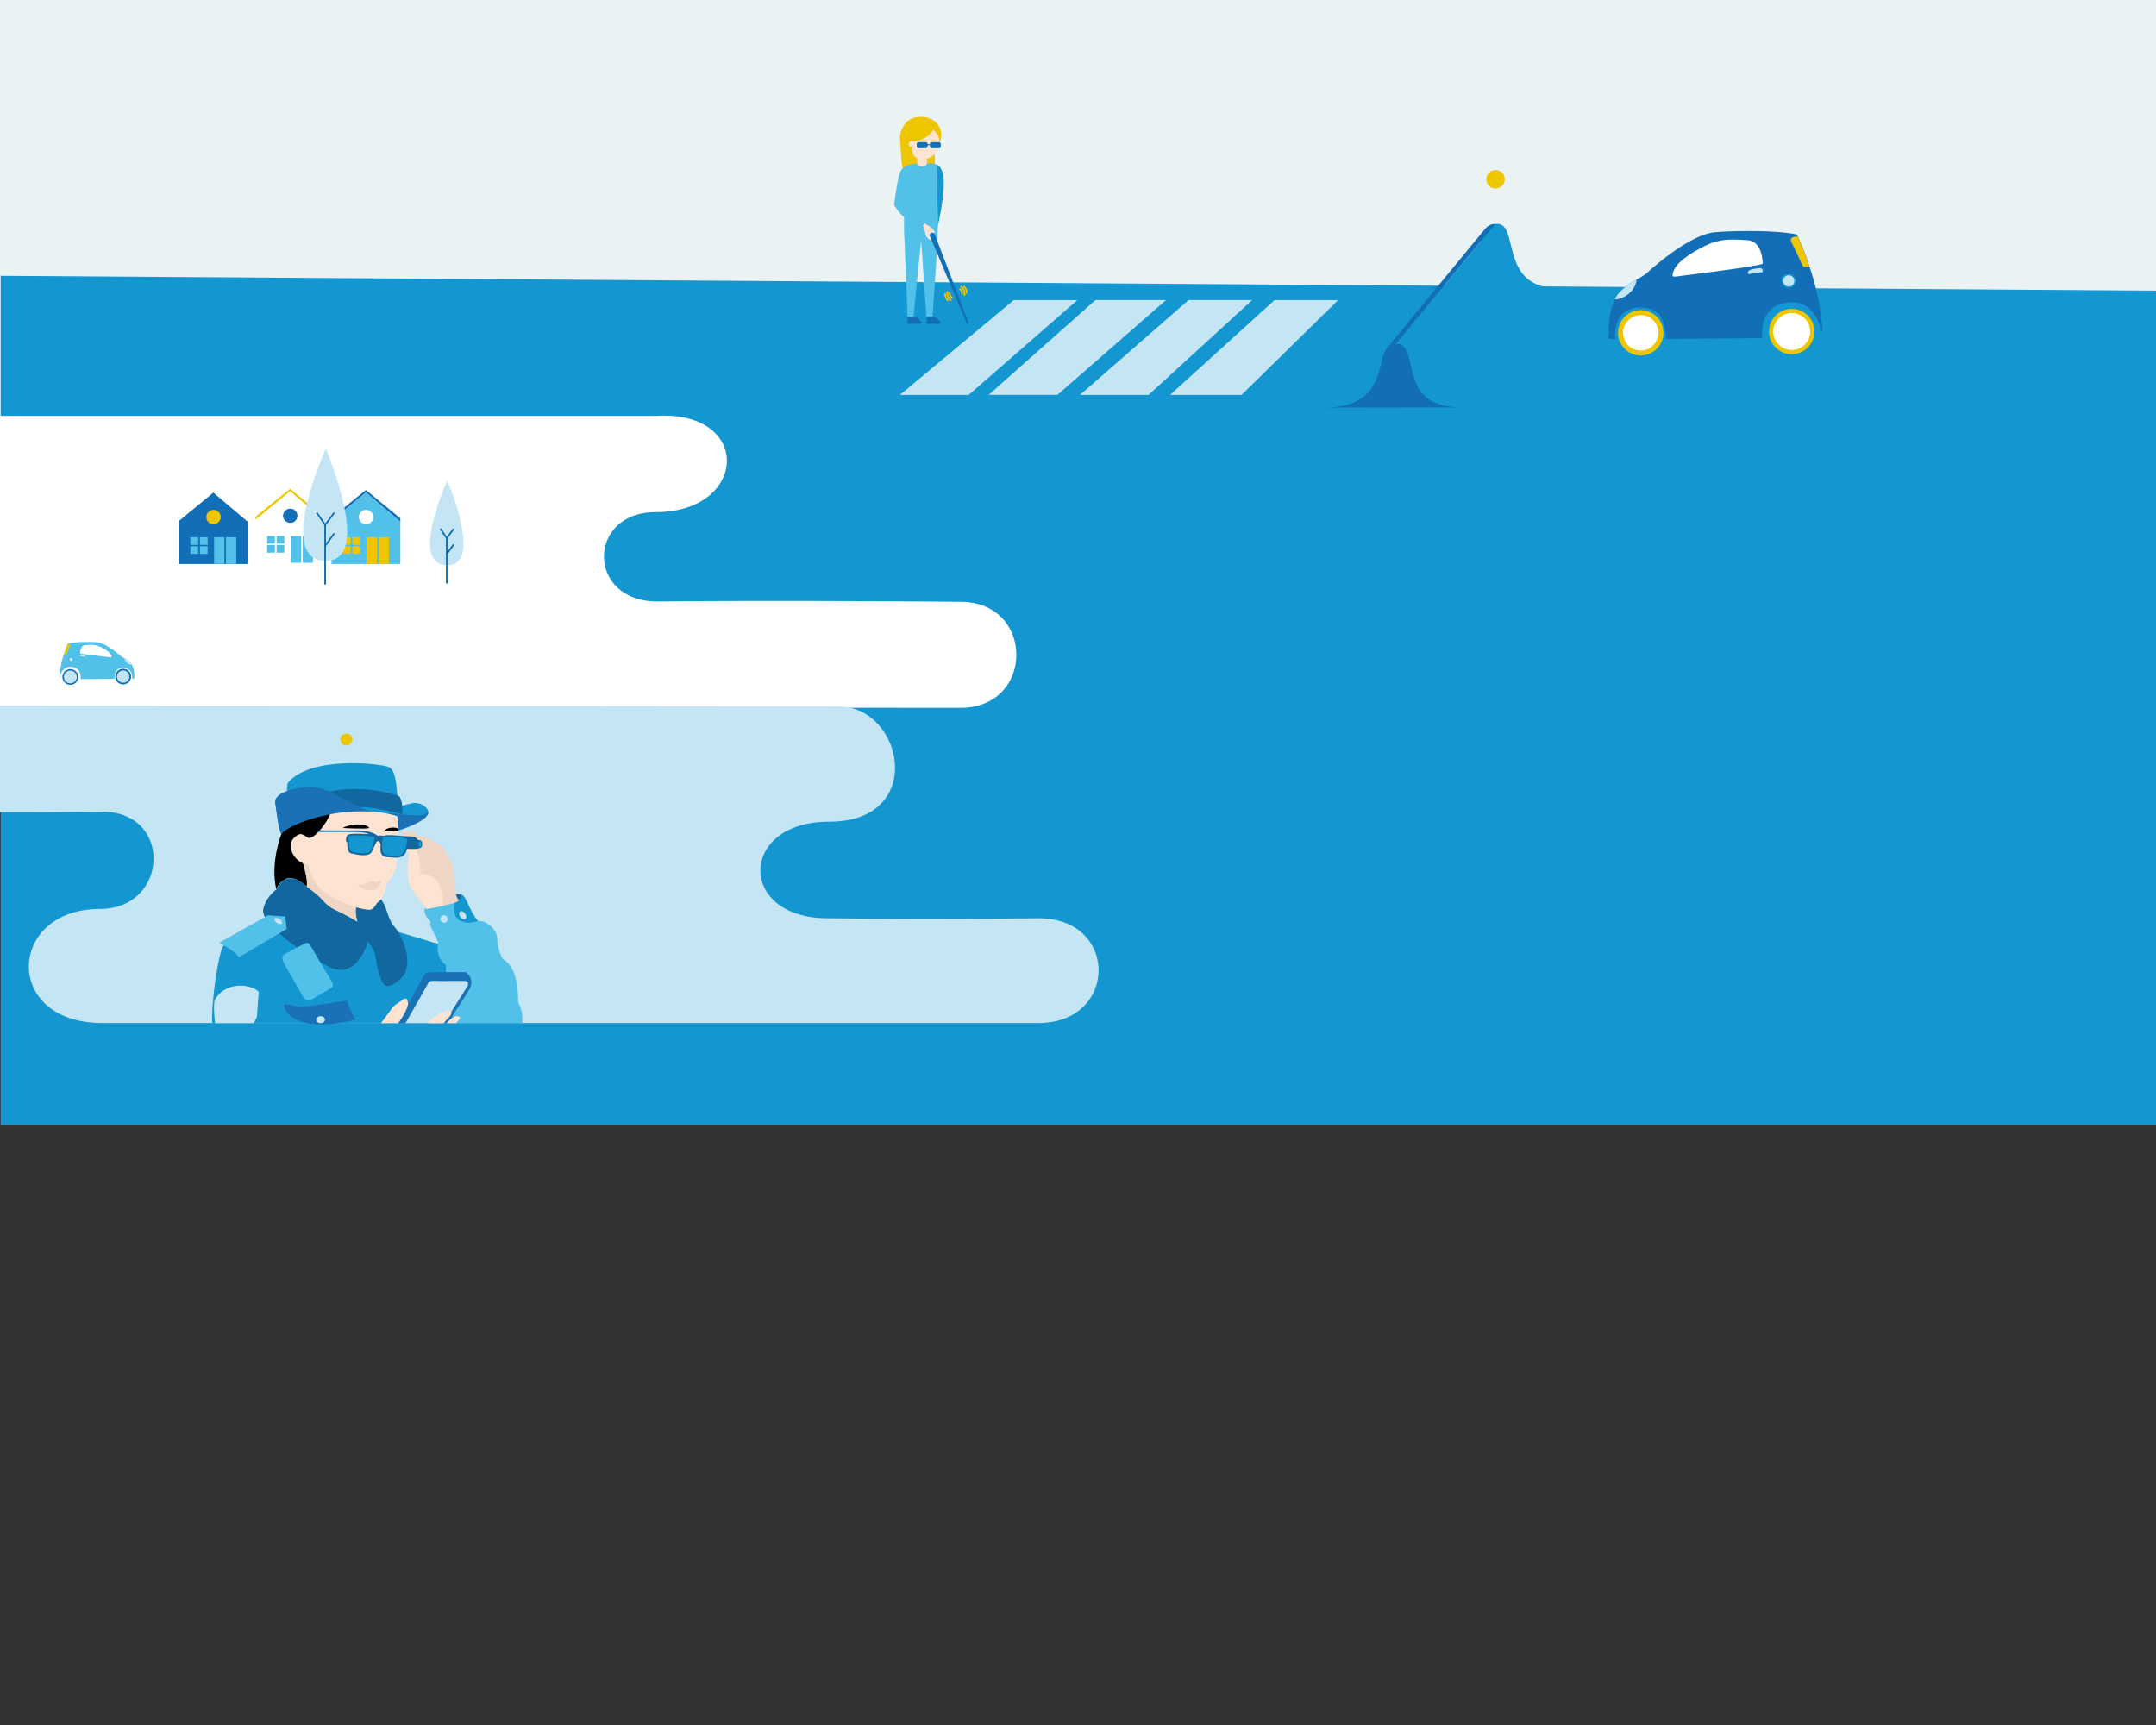 <svg id="scene5" width="100%" height="100%" viewBox="0 0 1280 1024" version="1.1" xmlns="http://www.w3.org/2000/svg" xmlns:xlink="http://www.w3.org/1999/xlink" xml:space="preserve" xmlns:serif="http://www.serif.com/" style="fill-rule:evenodd;clip-rule:evenodd;stroke-linecap:round;stroke-linejoin:round;stroke-miterlimit:10;">
  <rect x="0" y="0" width="1280" height="1024" fill="#333333" stroke="none"/>
  <g transform="matrix(1,0,0,1,0,-693)">
      <g class="bg">
          <rect x="0" y="693" width="1280" height="331" style="fill:rgb(234,242,244);"/>
      </g>
  </g>
  <g>
      <g class="firstBlock">
          <g transform="matrix(1.003,0,0,0.957,0.379,163.722)">
              <path d="M0,526.609L1280,526.609L1280,9.245L0.014,0L0,526.609Z" style="fill:rgb(20,150,209);fill-rule:nonzero;"/>
          </g>
          <g class="car" transform="matrix(0.743,0,0,0.743,165.696,-6.206)">
              <g transform="matrix(1,0,0,1,1212.85,276.141)">
                  <path d="M0,-80.441C0,-80.441 19.197,-40.465 20.238,-2.997L19.15,-2.987C19.15,-2.987 16.207,-27.859 -6.676,-26.223C-22.021,-25.127 -29.532,-12.732 -27.591,2.364L-105.08,3.017C-105.08,3.017 -102.033,-22.759 -125.845,-22.196C-148.562,-20.916 -145.214,3.356 -145.214,3.356L-151.023,2.679C-151.023,2.679 -150.917,0.865 -150.319,0.135C-150.319,0.135 -151.727,-23.428 -142.022,-33.907C-132.318,-44.386 -125.669,-44.321 -118.951,-50.544C-112.233,-56.766 -84.146,-80.819 -65.3,-82.308C-46.452,-83.797 -14.293,-83.706 0,-80.441" style="fill:rgb(18,111,183);fill-rule:nonzero;"/>
              </g>
              <g transform="matrix(1,0,0,1,1226.8,273.383)">
                  <path d="M0,-0.307C-0.084,-10.322 -8.271,-18.371 -18.286,-18.287C-28.301,-18.203 -36.351,-10.015 -36.266,-0.001C-36.182,10.013 -27.995,18.064 -17.98,17.979C-7.966,17.895 0.085,9.708 0,-0.307" style="fill:rgb(237,198,0);fill-rule:nonzero;"/>
              </g>
              <g transform="matrix(1,0,0,1,1106.15,274.401)">
                  <path d="M0,-0.307C-0.084,-10.322 -8.271,-18.371 -18.286,-18.287C-28.301,-18.203 -36.351,-10.015 -36.266,-0.001C-36.182,10.014 -27.994,18.064 -17.979,17.979C-7.965,17.895 0.085,9.708 0,-0.307" style="fill:rgb(237,198,0);fill-rule:nonzero;"/>
              </g>
              <g transform="matrix(1,0,0,1,1223.41,273.354)">
                  <path d="M0,-0.249C-0.068,-8.394 -6.728,-14.941 -14.873,-14.873C-23.018,-14.804 -29.565,-8.145 -29.496,0C-29.428,8.145 -22.77,14.692 -14.624,14.624C-6.479,14.555 0.068,7.897 0,-0.249" style="fill:white;fill-rule:nonzero;"/>
              </g>
              <g transform="matrix(1,0,0,1,1102.16,274.366)">
                  <path d="M0,-0.239C-0.065,-8.051 -6.451,-14.329 -14.263,-14.263C-22.074,-14.197 -28.354,-7.812 -28.287,0C-28.222,7.811 -21.836,14.09 -14.024,14.024C-6.213,13.958 0.066,7.573 0,-0.239" style="fill:white;fill-rule:nonzero;"/>
              </g>
              <g transform="matrix(1,0,0,1,1211.95,232.797)">
                  <path d="M0,-0.096C-0.026,-3.234 -2.592,-5.756 -5.73,-5.73C-8.868,-5.703 -11.391,-3.138 -11.364,0C-11.337,3.138 -8.772,5.66 -5.634,5.634C-2.496,5.607 0.026,3.042 0,-0.096" style="fill:rgb(20,150,209);fill-rule:nonzero;"/>
              </g>
              <g transform="matrix(1,0,0,1,1210.74,232.787)">
                  <path d="M0,-0.076C-0.021,-2.546 -2.041,-4.532 -4.511,-4.511C-6.981,-4.49 -8.967,-2.471 -8.946,0C-8.925,2.47 -6.905,4.456 -4.436,4.435C-1.965,4.414 0.021,2.394 0,-0.076" style="fill:rgb(195,229,244);fill-rule:nonzero;"/>
              </g>
              <g transform="matrix(1,0,0,1,1222.98,197.338)">
                  <path d="M0,24.244L-5.077,24.287L-14.924,3.601C-15.915,0.708 -12.631,-0.043 -9.38,-0.011C-9.38,-0.011 -1.89,18.283 0,24.244" style="fill:rgb(237,198,0);fill-rule:nonzero;"/>
              </g>
              <g transform="matrix(1,0,0,1,1185.48,209.643)">
                  <path d="M0,9.378C0,9.378 0.211,-8.516 -12.007,-9.38C-24.224,-10.245 -34.021,-10.766 -45.339,-5.23C-56.656,0.305 -71.127,8.886 -71.979,18.206C-72.091,19.416 -72.326,20.144 -67.134,19.374C-61.942,18.605 -1.797,11.328 0,9.378" style="fill:white;fill-rule:nonzero;"/>
              </g>
              <g transform="matrix(1,0,0,1,1084.67,247.53)">
                  <path d="M0,-15.866C-0.453,-8.069 -8.815,-0.005 -17.415,0C-13.277,-9.169 0,-15.866 0,-15.866" style="fill:rgb(195,229,244);fill-rule:nonzero;"/>
              </g>
              <g transform="matrix(1,0,0,1,1185.54,223.962)">
                  <path d="M0,1.708C-0.146,-1.192 -0.876,-1.67 -3.532,-1.285C-6.188,-0.899 -13.439,-0.597 -11.714,3.378L0,1.708Z" style="fill:rgb(195,229,244);fill-rule:nonzero;"/>
              </g>
          </g>
          <g transform="matrix(0.743,0,0,0.743,165.967,6.023)">
              <g class="bosses">
                  <g class="bosse" serif:class="bosse">
                      <g transform="matrix(1,0,0,1,912.301,171.577)">
                          <path d="M0,50.699C61.033,51.176 37.695,-0.477 59.162,-0.477C80.629,-0.477 57.361,51.073 112.122,51.073L0,50.699" style="fill:rgb(18,111,183);fill-rule:nonzero;"/>
                      </g>
                      <g>
                          <g transform="matrix(1,0,0,1,832.97,266.896)">
                              <path d="M0,50.699C61.033,51.176 37.695,-0.477 59.163,-0.477C80.63,-0.477 57.362,50.516 112.123,50.516L0,50.699" style="fill:rgb(18,111,183);fill-rule:nonzero;"/>
                          </g>
                          <g transform="matrix(1,0,0,1,892.133,218.812)">
                              <path d="M0,47.607L79.295,-48.023C100.109,-50.811 79.946,4.818 132.255,3.527L69.503,97.943C69.503,97.943 85.408,97.453 50.122,97.943C0,98.418 20.132,47.607 0,47.607" style="fill:rgb(20,150,209);fill-rule:nonzero;"/>
                          </g>
                          <g transform="matrix(-0.79,-0.613,-0.613,0.79,873.257,234.063)">
                              <path d="M-34.752,-102.531C-34.752,-102.531 -34.882,-107.313 -38.744,-110.183L-34.752,13.982C-31.077,16.677 -31.198,19.637 -31.198,19.637L-34.752,-102.531Z" style="fill:rgb(18,111,183);fill-rule:nonzero;"/>
                          </g>
                      </g>
                  </g>
                  <g class="bosseYellowButton" transform="matrix(1,0,0,1,964.271,135.089)">
                      <path d="M0,0C0,-4.072 3.301,-7.373 7.373,-7.373C11.445,-7.373 14.746,-4.072 14.746,0C14.746,4.072 11.445,7.373 7.373,7.373C3.301,7.373 0,4.072 0,0" style="fill:rgb(237,198,0);fill-rule:nonzero;"/>
                  </g>
              </g>
          </g>
          <g class="pieton" transform="matrix(0.743,0,0,0.743,163.718,2.194)">
              <g class="bandesPieton">
                  <g transform="matrix(0.768,-0.64,-0.64,-0.768,539.438,349.143)">
                      <path d="M-7.823,54.179L110.496,54.179L149.57,21.596L34.401,18.969L-7.823,54.179Z" style="fill:rgb(195,229,244);fill-rule:nonzero;"/>
                  </g>
                  <g transform="matrix(0.748,-0.664,-0.664,-0.748,612.639,350.044)">
                      <path d="M-7.279,56.614L106.846,56.614L149.027,19.161L33.832,20.111L-7.279,56.614Z" style="fill:rgb(195,229,244);fill-rule:nonzero;"/>
                  </g>
                  <g transform="matrix(0.753,-0.658,-0.658,-0.753,684.569,348.456)">
                      <path d="M-7.938,54.624L107.23,54.624L145.543,21.151L33.322,18.575L-7.938,54.624Z" style="fill:rgb(195,229,244);fill-rule:nonzero;"/>
                  </g>
                  <g transform="matrix(0.74,-0.672,-0.672,-0.74,757.517,347.852)">
                      <path d="M-8.03,54.99L104.678,54.99L142.341,20.785L34.26,16.582L-8.03,54.99Z" style="fill:rgb(195,229,244);fill-rule:nonzero;"/>
                  </g>
              </g>
              <g class="aveugle">
                  <g class="body">
                      <g>
                          <g transform="matrix(1,0,0,1,504.855,254.18)">
                              <path d="M0,-4.136C0,-4.136 9.622,-5.687 11.402,1.551L0,1.551L0,-4.136Z" style="fill:rgb(18,111,183);fill-rule:nonzero;"/>
                          </g>
                          <g transform="matrix(1,0,0,1,520.034,254.18)">
                              <path d="M0,-4.136C0,-4.136 9.622,-5.687 11.402,1.551L0,1.551L0,-4.136Z" style="fill:rgb(18,111,183);fill-rule:nonzero;"/>
                          </g>
                          <g transform="matrix(1,0,0,1,530.36,114.766)">
                              <path d="M0,-4.137C4.308,-11.805 -0.776,-24.471 -15.337,-24.386C-29.899,-24.299 -32.398,-9.135 -31.45,-5.515C-31.45,-5.515 -30.502,16.715 -28.521,20.334L-3.705,13.613C-3.705,13.613 -3.533,5.083 -3.877,4.221L0,-4.137Z" style="fill:rgb(237,198,0);fill-rule:nonzero;"/>
                          </g>
                          <g transform="matrix(1,0,0,1,512.523,249.67)">
                              <path d="M0,-122.037C-14.771,-120.687 -13.791,-114.386 -15.423,-108.366C-16.065,-105.999 -18.439,-89.151 -18.439,-89.151C-18.439,-89.151 -12.174,-74.928 4.856,-72.044L6.951,-74.676C1.292,-80.707 -9.478,-90.271 -9.478,-90.271L-7.496,-107.073C-7.496,-107.073 -11.804,-88.892 -10.167,-61.148L-7.668,0.374L-2.929,0.374L3.188,-60.631L7.324,0.374L12.149,0.374C12.149,0.374 17.492,-67.783 16.458,-80.879L15.682,-121.118C14.143,-121.975 7.755,-122.411 7.755,-122.411C7.238,-118.705 0.086,-119.481 0,-122.037" style="fill:rgb(82,193,233);fill-rule:nonzero;"/>
                          </g>
                          <g transform="matrix(1,0,0,1,520.278,104.741)">
                              <path d="M0,22.518L-0.086,19.071C-0.086,19.071 10.082,16.917 10.082,5.888C10.167,2.959 8.376,-1.953 4.963,-3.935C2.413,1.666 -6.979,5.975 -12.494,5.285C-14.504,4.653 -16.342,9.22 -12.034,9.708C-12.034,9.708 -12.437,17.664 -7.755,18.526L-7.755,22.892C-7.812,25.591 -0.057,26.453 0,22.518" style="fill:rgb(252,227,210);fill-rule:nonzero;"/>
                          </g>
                          <g transform="matrix(1,0,0,1,517.119,187.287)">
                              <path d="M0,-10.024C2.556,-6.864 0.144,-0.316 6.778,1.752L5.486,-1.781C4.796,-3.504 7.984,-5.658 9.449,-3.073C9.449,-9.019 3.073,-9.88 1.608,-11.776" style="fill:rgb(252,227,210);fill-rule:nonzero;"/>
                          </g>
                      </g>
                      <g transform="matrix(1,0,0,1,528.206,177.673)">
                          <path d="M0,-49.121C6.376,-45.847 8.089,-34.63 0.856,0L0,-49.121Z" style="fill:rgb(20,150,209);fill-rule:nonzero;"/>
                      </g>
                  </g>
                  <g class="lunettes">
                      <g transform="matrix(1,0,0,1,519.464,110.63)">
                          <path d="M0,4.825L-5.868,4.825C-6.651,4.825 -7.285,4.191 -7.285,3.408L-7.285,1.417C-7.285,0.635 -6.651,0 -5.868,0L0,0C0.783,0 1.417,0.635 1.417,1.417L1.417,3.408C1.417,4.191 0.783,4.825 0,4.825" style="fill:rgb(18,111,183);fill-rule:nonzero;"/>
                      </g>
                      <g transform="matrix(1,0,0,1,529.976,110.63)">
                          <path d="M0,4.825L-5.868,4.825C-6.65,4.825 -7.285,4.191 -7.285,3.408L-7.285,1.417C-7.285,0.635 -6.65,0 -5.868,0L0,0C0.783,0 1.417,0.635 1.417,1.417L1.417,3.408C1.417,4.191 0.783,4.825 0,4.825" style="fill:rgb(18,111,183);fill-rule:nonzero;"/>
                      </g>
                      <g transform="matrix(-1,0,0,1,1043.43,-798.687)">
                          <rect x="520.221" y="910.958" width="2.987" height="0.771" style="fill:rgb(18,111,183);"/>
                      </g>
                  </g>
                  <g class="sourcils">
                      <g transform="matrix(1,0,0,1,519.225,109.193)">
                          <path d="M0,0.632L-2.719,0.632C-2.855,0.632 -2.968,0.52 -2.968,0.383L-2.968,0.249C-2.968,0.112 -2.855,0 -2.719,0L0,0C0.137,0 0.249,0.112 0.249,0.249L0.249,0.383C0.249,0.52 0.137,0.632 0,0.632" style="fill:rgb(237,198,0);fill-rule:nonzero;"/>
                      </g>
                      <g transform="matrix(1,0,0,1,527.152,109.193)">
                          <path d="M0,0.632L-2.834,0.632C-2.971,0.632 -3.083,0.52 -3.083,0.383L-3.083,0.249C-3.083,0.112 -2.971,0 -2.834,0L0,0C0.137,0 0.249,0.112 0.249,0.249L0.249,0.383C0.249,0.52 0.137,0.632 0,0.632" style="fill:rgb(237,198,0);fill-rule:nonzero;"/>
                      </g>
                  </g>
                  <g class="canne" transform="matrix(-0.941,0.339,0.339,0.941,560.047,247.557)">
                      <path d="M10.029,-70.94C10.051,-73.422 14.043,-73.738 14.195,-71.068L10.029,5.075L8.557,5.057L10.029,-70.94Z" style="fill:rgb(18,111,183);fill-rule:nonzero;"/>
                  </g>
                  <g class="aveugleOndes">
                      <g transform="matrix(-0.38,-0.925,-0.925,0.38,551.618,226.97)">
                          <path d="M-4.881,3.272C-2.527,2.349 -0.323,1.911 2.193,3.272" style="fill:none;stroke:rgb(237,198,0);stroke-width:1.35px;"/>
                      </g>
                      <g transform="matrix(-0.404,-0.915,-0.915,0.404,552.882,226.48)">
                          <path d="M-3.897,2.54C-2.106,1.868 -0.402,1.549 1.655,2.54" style="fill:none;stroke:rgb(237,198,0);stroke-width:1.35px;"/>
                      </g>
                      <g transform="matrix(-0.405,-0.914,-0.914,0.405,549.114,228.408)">
                          <path d="M-2.994,1.948C-1.605,1.418 -0.29,1.166 1.267,1.948" style="fill:none;stroke:rgb(237,198,0);stroke-width:1.35px;"/>
                      </g>
                  </g>
                  <g class="aveugleOndes" serif:class="aveugleOndes">
                      <g transform="matrix(0.38,0.925,0.925,-0.38,540.443,231.01)">
                          <path d="M-2.193,-3.272C0.161,-4.195 2.364,-4.633 4.881,-3.272" style="fill:none;stroke:rgb(237,198,0);stroke-width:1.35px;"/>
                      </g>
                      <g transform="matrix(0.404,0.915,0.915,-0.404,537.889,232.37)">
                          <path d="M-1.655,-2.54C0.136,-3.211 1.84,-3.53 3.897,-2.54" style="fill:none;stroke:rgb(237,198,0);stroke-width:1.35px;"/>
                      </g>
                      <g transform="matrix(0.405,0.914,0.914,-0.405,540.777,231.387)">
                          <path d="M-1.267,-1.948C0.122,-2.478 1.437,-2.73 2.994,-1.948" style="fill:none;stroke:rgb(237,198,0);stroke-width:1.35px;"/>
                      </g>
                  </g>
              </g>
          </g>
      </g>
      <g class="secondBlock" transform="matrix(0.557,0,0,0.551,-1.193,32.816)">
          <g transform="matrix(1,0,0,1,0.024,383.137)">
              <path d="M0,318.858C245.253,319.113 960.021,319.856 1025.76,319.924C1105.24,320.007 1105.36,205.751 1025.88,205.668C1025.88,205.668 832.225,203.859 703.642,205.333C627.034,206.211 627.034,109.082 700.976,109.082C799.665,109.082 804.64,-1.149 700.976,5.356L-0.024,5.356L0,318.858Z" style="fill:white;fill-rule:nonzero;"/>
          </g>
          <g class="carHouses" serif:class="car">
              <g transform="matrix(1,0,0,1,74.585,670.189)">
                  <path d="M0,-36.535C0,-36.535 -8.665,-17.734 -8.874,-0.238L-8.366,-0.241C-8.366,-0.241 -7.176,-11.872 3.517,-11.278C10.687,-10.88 14.285,-5.15 13.491,1.91L49.664,1.642C49.664,1.642 48.051,-10.367 59.169,-10.28C69.782,-9.85 68.399,1.503 68.399,1.503L71.105,1.145C71.105,1.145 71.043,0.299 70.758,-0.038C70.758,-0.038 71.241,-11.047 66.634,-15.866C62.027,-20.685 58.923,-20.605 55.742,-23.46C52.561,-26.314 39.273,-37.334 30.465,-37.889C21.657,-38.445 6.647,-38.164 0,-36.535" style="fill:rgb(82,193,233);fill-rule:nonzero;"/>
              </g>
              <g transform="matrix(1,0,0,1,68.645,669.749)">
                  <path d="M0,0.124C-0.035,-4.551 3.727,-8.368 8.402,-8.403C13.077,-8.438 16.895,-4.676 16.93,-0.001C16.964,4.674 13.203,8.492 8.528,8.526C3.853,8.562 0.035,4.8 0,0.124" style="fill:rgb(18,111,183);fill-rule:nonzero;"/>
              </g>
              <g transform="matrix(1,0,0,1,124.964,669.33)">
                  <path d="M0,0.126C-0.035,-4.549 3.727,-8.367 8.402,-8.401C13.077,-8.437 16.895,-4.675 16.93,0C16.964,4.675 13.203,8.493 8.527,8.528C3.853,8.563 0.035,4.801 0,0.126" style="fill:rgb(18,111,183);fill-rule:nonzero;"/>
              </g>
              <g transform="matrix(1,0,0,1,70.225,669.759)">
                  <path d="M0,0.102C-0.028,-3.7 3.031,-6.805 6.834,-6.834C10.636,-6.862 13.741,-3.802 13.77,0C13.798,3.802 10.738,6.908 6.936,6.936C3.133,6.964 0.028,3.905 0,0.102" style="fill:rgb(195,229,244);fill-rule:nonzero;"/>
              </g>
              <g transform="matrix(1,0,0,1,126.827,669.343)">
                  <path d="M0,0.099C-0.027,-3.547 2.907,-6.526 6.554,-6.552C10.2,-6.58 13.178,-3.646 13.205,0C13.232,3.647 10.298,6.625 6.651,6.653C3.005,6.679 0.027,3.745 0,0.099" style="fill:rgb(195,229,244);fill-rule:nonzero;"/>
              </g>
              <g transform="matrix(1,0,0,1,75.277,650.879)">
                  <path d="M0,0.039C-0.011,-1.426 1.167,-2.621 2.632,-2.633C4.097,-2.644 5.293,-1.465 5.305,0C5.315,1.465 4.137,2.661 2.672,2.672C1.207,2.683 0.011,1.504 0,0.039" style="fill:rgb(20,150,209);fill-rule:nonzero;"/>
              </g>
              <g transform="matrix(1,0,0,1,75.841,650.883)">
                  <path d="M0,0.031C-0.009,-1.122 0.919,-2.064 2.072,-2.073C3.226,-2.081 4.167,-1.153 4.176,0C4.184,1.153 3.256,2.095 2.103,2.103C0.95,2.112 0.008,1.184 0,0.031" style="fill:rgb(195,229,244);fill-rule:nonzero;"/>
              </g>
              <g transform="matrix(1,0,0,1,70.047,634.38)">
                  <path d="M0,11.43L2.37,11.412L6.813,1.685C7.254,0.326 5.716,0 4.198,0.039C4.198,0.039 0.838,8.634 0,11.43" style="fill:rgb(237,198,0);fill-rule:nonzero;"/>
              </g>
              <g transform="matrix(1,0,0,1,87.531,639.173)">
                  <path d="M0,5.165C0,5.165 -0.231,-3.186 5.465,-3.68C11.162,-4.174 15.73,-4.489 21.054,-1.989C26.377,0.511 33.195,4.409 33.662,8.753C33.723,9.316 33.838,9.654 31.409,9.334C28.98,9.013 0.853,6.061 0,5.165" style="fill:white;fill-rule:nonzero;"/>
              </g>
              <g transform="matrix(1,0,0,1,134.676,656.83)">
                  <path d="M0,-7.338C0.269,-3.701 4.232,0 8.246,-0.061C6.247,-4.311 0,-7.338 0,-7.338" style="fill:rgb(195,229,244);fill-rule:nonzero;"/>
              </g>
              <g transform="matrix(1,0,0,1,87.553,646.551)">
                  <path d="M0,0.89C0.047,-0.464 0.384,-0.693 1.627,-0.533C2.87,-0.373 6.256,-0.285 5.48,1.583L0,0.89Z" style="fill:rgb(195,229,244);fill-rule:nonzero;"/>
              </g>
          </g>
          <g class="houses">
              <g class="house">
                  <g transform="matrix(1,0,0,1,274.597,469.662)">
                      <path d="M0,77.097L73.419,77.097L73.419,31.439L36.709,0L0,30.587L0,77.097Z" style="fill:rgb(255,255,253);fill-rule:nonzero;"/>
                  </g>
                  <g transform="matrix(1,0,0,1,274.597,467.908)">
                      <path d="M0,32.341L0,29.153L36.709,-0.853L73.419,29.704L73.419,33.194L36.709,1.754L0,32.341Z" style="fill:rgb(237,198,0);fill-rule:nonzero;"/>
                  </g>
                  <g transform="matrix(1,0,0,1,303.822,496.136)">
                      <path d="M0,0C0,-4.244 3.441,-7.685 7.685,-7.685C11.929,-7.685 15.37,-4.244 15.37,0C15.37,4.244 11.929,7.685 7.685,7.685C3.441,7.685 0,4.244 0,0" style="fill:rgb(18,111,183);fill-rule:nonzero;"/>
                  </g>
                  <g transform="matrix(-1,-0,0,1,581.985,20.069)">
                      <rect x="286.88" y="497.853" width="8.225" height="8.225" style="fill:rgb(82,193,233);"/>
                  </g>
                  <g transform="matrix(-1,-0,0,1,581.985,39.527)">
                      <rect x="286.88" y="488.124" width="8.225" height="8.225" style="fill:rgb(82,193,233);"/>
                  </g>
                  <g transform="matrix(-1,-0,0,1,602.245,20.069)">
                      <rect x="297.01" y="497.853" width="8.225" height="8.225" style="fill:rgb(82,193,233);"/>
                  </g>
                  <g transform="matrix(-1,-0,0,1,602.245,39.527)">
                      <rect x="297.01" y="488.124" width="8.225" height="8.225" style="fill:rgb(82,193,233);"/>
                  </g>
                  <g transform="matrix(-1,-0,0,1,635.243,40.682)">
                      <rect x="312.155" y="477.241" width="10.933" height="28.836" style="fill:rgb(82,193,233);"/>
                  </g>
                  <g transform="matrix(-1,-0,0,1,660.533,40.682)">
                      <rect x="324.8" y="477.241" width="10.933" height="28.836" style="fill:rgb(82,193,233);"/>
                  </g>
              </g>
              <g class="house" serif:class="house">
                  <g transform="matrix(1,0,0,1,192.824,470.966)">
                      <path d="M0,77.097L73.419,77.097L73.419,31.439L36.709,0L0,30.587L0,77.097Z" style="fill:rgb(18,111,183);fill-rule:nonzero;"/>
                  </g>
                  <g transform="matrix(1,0,0,1,192.824,469.211)">
                      <path d="M0,32.341L0,29.153L36.709,-0.853L73.419,29.705L73.419,33.194L36.709,1.755L0,32.341Z" style="fill:rgb(255,255,253);fill-rule:nonzero;"/>
                  </g>
                  <g transform="matrix(1,0,0,1,222.049,497.44)">
                      <path d="M0,0C0,-4.244 3.44,-7.685 7.685,-7.685C11.929,-7.685 15.37,-4.244 15.37,0C15.37,4.244 11.929,7.685 7.685,7.685C3.44,7.685 0,4.244 0,0" style="fill:rgb(237,198,0);fill-rule:nonzero;"/>
                  </g>
                  <g transform="matrix(-1,-0,0,1,418.439,22.677)">
                      <rect x="205.107" y="496.549" width="8.225" height="8.225" style="fill:rgb(82,193,233);"/>
                  </g>
                  <g transform="matrix(-1,-0,0,1,418.439,42.135)">
                      <rect x="205.107" y="486.82" width="8.225" height="8.225" style="fill:rgb(82,193,233);"/>
                  </g>
                  <g transform="matrix(-1,-0,0,1,438.699,22.677)">
                      <rect x="215.237" y="496.549" width="8.225" height="8.225" style="fill:rgb(82,193,233);"/>
                  </g>
                  <g transform="matrix(-1,-0,0,1,438.699,42.135)">
                      <rect x="215.237" y="486.82" width="8.225" height="8.225" style="fill:rgb(82,193,233);"/>
                  </g>
                  <g transform="matrix(-1,-0,0,1,471.697,43.29)">
                      <rect x="230.382" y="475.937" width="10.933" height="28.836" style="fill:rgb(82,193,233);"/>
                  </g>
                  <g transform="matrix(-1,-0,0,1,496.987,43.29)">
                      <rect x="243.027" y="475.937" width="10.933" height="28.836" style="fill:rgb(82,193,233);"/>
                  </g>
              </g>
              <g class="house" serif:class="house">
                  <g transform="matrix(1,0,0,1,355.447,470.966)">
                      <path d="M0,77.097L73.419,77.097L73.419,31.439L36.709,0L0,30.587L0,77.097Z" style="fill:rgb(82,193,233);fill-rule:nonzero;"/>
                  </g>
                  <g transform="matrix(1,0,0,1,355.447,469.211)">
                      <path d="M0,32.341L0,29.153L36.709,-0.853L73.419,29.705L73.419,33.194L36.709,1.755L0,32.341Z" style="fill:rgb(18,111,183);fill-rule:nonzero;"/>
                  </g>
                  <g transform="matrix(1,0,0,1,384.672,497.44)">
                      <path d="M0,0C0,-4.244 3.44,-7.685 7.685,-7.685C11.929,-7.685 15.37,-4.244 15.37,0C15.37,4.244 11.929,7.685 7.685,7.685C3.44,7.685 0,4.244 0,0" style="fill:rgb(255,255,253);fill-rule:nonzero;"/>
                  </g>
                  <g transform="matrix(-1,-0,0,1,743.683,22.677)">
                      <rect x="367.729" y="496.549" width="8.225" height="8.225" style="fill:rgb(237,198,0);"/>
                  </g>
                  <g transform="matrix(-1,-0,0,1,743.683,42.135)">
                      <rect x="367.729" y="486.82" width="8.225" height="8.225" style="fill:rgb(237,198,0);"/>
                  </g>
                  <g transform="matrix(-1,-0,0,1,763.943,22.677)">
                      <rect x="377.859" y="496.549" width="8.225" height="8.225" style="fill:rgb(237,198,0);"/>
                  </g>
                  <g transform="matrix(-1,-0,0,1,763.943,42.135)">
                      <rect x="377.859" y="486.82" width="8.225" height="8.225" style="fill:rgb(237,198,0);"/>
                  </g>
                  <g transform="matrix(-1,-0,0,1,796.941,43.29)">
                      <rect x="393.004" y="475.937" width="10.933" height="28.836" style="fill:rgb(237,198,0);"/>
                  </g>
                  <g transform="matrix(-1,-0,0,1,822.233,43.29)">
                      <rect x="405.65" y="475.937" width="10.933" height="28.836" style="fill:rgb(237,198,0);"/>
                  </g>
              </g>
          </g>
          <g class="trees">
              <g class="firstTree">
                  <g transform="matrix(1,0,0,1,349.422,544.649)">
                      <g class="leaves">
                          <path d="M0,-120.649C0,-120.649 -54.398,0 0,0C51.176,0 0,-120.649 0,-120.649" style="fill:rgb(195,229,244);fill-rule:nonzero;"/>
                      </g>
                  </g>
                  <g class="branches">
                      <g transform="matrix(1,0,0,1,348.706,493.473)">
                          <path d="M0,76.027L0,12.562L-8.459,0" style="fill:none;stroke:rgb(18,111,183);stroke-width:1.81px;"/>
                      </g>
                      <g transform="matrix(0.586,-0.81,-0.81,-0.586,355.799,529.633)">
                          <path d="M-3.266,6.39L12.502,6.39" style="fill:none;stroke:rgb(18,111,183);stroke-width:1.81px;"/>
                      </g>
                      <g transform="matrix(0.592,-0.806,-0.806,-0.592,355.649,507.195)">
                          <path d="M-3.178,6.281L12.414,6.281" style="fill:none;stroke:rgb(18,111,183);stroke-width:1.81px;"/>
                      </g>
                  </g>
              </g>
              <g class="secondTree">
                  <g class="leaves" serif:class="leaves" transform="matrix(1,0,0,1,478.885,549.504)">
                      <path d="M0,-91.461C0,-91.461 -41.238,0 0,0C38.795,0 0,-91.461 0,-91.461" style="fill:rgb(195,229,244);fill-rule:nonzero;"/>
                  </g>
                  <g class="branches" serif:class="branches">
                      <g transform="matrix(1,0,0,1,478.342,510.709)">
                          <path d="M0,57.634L0,9.523L-6.413,0" style="fill:none;stroke:rgb(18,111,183);stroke-width:1.81px;"/>
                      </g>
                      <g transform="matrix(0.586,-0.81,-0.81,-0.586,483.718,538.121)">
                          <path d="M-2.476,4.844L9.478,4.844" style="fill:none;stroke:rgb(18,111,183);stroke-width:1.81px;"/>
                      </g>
                      <g transform="matrix(0.592,-0.806,-0.806,-0.592,483.606,521.111)">
                          <path d="M-2.409,4.762L9.411,4.762" style="fill:none;stroke:rgb(18,111,183);stroke-width:1.81px;"/>
                      </g>
                  </g>
              </g>
          </g>
      </g>
      <g class="thirdBlock" transform="matrix(0.557,0,0,0.551,-4.209,44.728)">
          <g class="bg1" serif:class="bg" transform="matrix(1,0,0,1,0,906.138)">
              <path d="M0,-112.22C39.864,-112.235 80.194,-112.392 115.593,-112.798C192.201,-113.676 187.942,-8.042 114,-8.042C15.312,-8.042 10.026,114.867 116.514,114.867L1114.53,114.867C1198.98,114.955 1200.75,2.051 1114.64,1.961C1114.64,1.961 1004.58,3.437 887.847,1.958C793.332,0.76 795.148,-102.156 891.205,-102.056C995.526,-101.948 970.817,-226.165 901.27,-226.238C901.27,-226.238 322.739,-226.839 0.013,-227.175L0,-112.22Z" style="fill:rgb(195,229,244);fill-rule:nonzero;"/>
          </g>
          <g class="smartGlasses" transform="matrix(0.871,0,0,0.871,72.615,131.535)">
              <g>
                  <g transform="matrix(1,0,0,1,411.364,872.446)">
                      <path d="M0,-107.293C0,-107.293 2.76,-85.214 0,-81.764C-2.76,-78.314 -6.555,-69.689 -2.415,-62.099C1.725,-54.509 -0.69,-38.64 -8.625,-29.325C-16.56,-20.01 -12.42,-10.695 -22.425,-1.381C-32.429,7.935 -25.185,12.765 -56.579,3.795C-87.973,-5.176 -107.982,-27.255 -107.982,-46.23C-107.982,-46.23 -130.062,-50.3 -130.062,-71.759C-130.062,-76.934 -121.438,-91.078 -111.087,-81.764C-100.738,-72.449 -82.543,-109.638 -82.543,-109.638C-82.543,-109.638 -23.977,-120.058 0,-107.293" style="fill:rgb(252,227,210);fill-rule:nonzero;"/>
                  </g>
                  <g transform="matrix(1,0,0,1,330.981,856.054)">
                      <path d="M0,-99.526C-1.811,-86.071 -21.963,-60.257 -28.909,-64.259C-35.855,-68.26 -37.819,-71.629 -45.948,-63.842C-54.078,-56.057 -49.092,-38.647 -34.767,-32.345C-34.767,-32.345 -27.944,-10.98 -30.273,-3.633C-30.273,-3.633 -45.539,-18.539 -55.889,-13.105C-66.238,-7.672 -67.532,0 -67.532,0C-75.294,-33.029 -61.409,-68.476 -61.409,-68.476L-58.217,-96.749L0,-99.526Z" style="fill-rule:nonzero;"/>
                  </g>
                  <g transform="matrix(1,0,0,1,417.574,726.114)">
                      <path d="M0,26.275C0,26.275 -2.032,14.2 -4.983,14.2C-7.935,14.2 -5.175,-17.194 -16.905,-21.679C-28.635,-26.163 -111.533,-35.189 -139.377,-2.704C-141.447,-0.289 -141.102,8.336 -141.102,8.336C-141.102,8.336 -157.316,12.82 -155.247,23.86C-153.177,34.9 -150.762,58.014 -148.002,61.464C-148.002,61.464 -145.587,49.734 -86.938,35.589C-33.464,28.345 -6.21,39.04 -6.21,39.04C-6.21,39.04 -3.763,49.39 -4.987,56.98C-4.987,56.98 28.634,43.525 31.394,36.625C34.154,29.725 22.079,19.72 9.314,23.86L0,26.275Z" style="fill:rgb(20,150,209);fill-rule:nonzero;"/>
                  </g>
                  <g transform="matrix(1,0,0,1,378.59,744.728)">
                      <path d="M0,14.578C-27.944,7.488 -53.799,-28.272 -102.118,-10.278C-105.812,-8.902 -119.396,-4.514 -115.932,7.094C-115.932,7.094 -113.157,35.261 -109.018,42.85C-99.357,30.086 -48.989,12.18 0,14.578" style="fill:rgb(27,113,181);fill-rule:nonzero;"/>
                  </g>
                  <g transform="matrix(1,0,0,1,397.503,779.928)">
                      <path d="M0,-18.228C23.459,-17.538 49.783,-10.721 51.507,-21.394C56.122,-9.114 15.084,3.166 15.084,3.166C15.084,3.166 15.087,-9.636 13.861,-14.775C13.861,-14.775 4.314,-17.618 0,-18.228" style="fill:rgb(27,113,181);fill-rule:nonzero;"/>
                  </g>
                  <g transform="matrix(1,0,0,1,412.591,751.164)">
                      <path d="M0,-10.851C-20.546,-18.915 -59.709,-22.495 -83.77,-16.155C-83.77,-16.155 -52.954,0.448 -47.13,2.921C-28.698,2.485 5.237,11.644 5.237,11.644C5.237,-10.807 0,-10.851 0,-10.851" style="fill:rgb(18,103,158);fill-rule:nonzero;"/>
                  </g>
                  <g class="sourcilsGlasses">
                      <g transform="matrix(1,0,0,1,377.167,775.417)">
                          <path d="M0,4.528C-3.364,-1.682 -23.287,-1.035 -32.343,4.528C-32.343,4.528 -3.364,6.21 0,4.528" style="fill-rule:nonzero;"/>
                      </g>
                      <g transform="matrix(1,0,0,1,412.568,781.889)">
                          <path d="M0,-1.197C-2.152,-2.85 -13.278,-3.539 -16.383,1.204L0,2.342L0,-1.197Z" style="fill-rule:nonzero;"/>
                      </g>
                  </g>
                  <g transform="matrix(1,0,0,1,390.233,844.467)">
                      <path d="M0,5.985C3.526,4.075 -0.259,-2.294 -5.175,3.398C-5.175,3.398 -8.927,-1.518 -15.137,3.01C-21.346,7.538 -28.074,4.692 -28.074,4.692C-24.322,7.538 -13.068,7.503 -8.799,7.891C-4.529,8.279 -1.458,6.775 0,5.985" style="fill:rgb(239,214,196);fill-rule:nonzero;"/>
                  </g>
                  <g transform="matrix(1,0,0,1,388.552,855.378)">
                      <path d="M0,-4.58C-1.423,-0.545 -2.717,2.449 -13.317,1.065C-20.57,0.677 -28.012,-7.029 -26.392,-6.219C-19.665,-2.855 -1.682,-3.311 0,-4.58" style="fill:rgb(239,214,196);fill-rule:nonzero;"/>
                  </g>
                  <g transform="matrix(1,0,0,1,412.568,1005.42)">
                      <path d="M0,-96.941L60.722,-78.463L68.35,15.974L-227.519,15.974C-229.244,-7.741 -219.583,-74.324 -213.719,-79.844L-161.624,-112.915L0,-96.941Z" style="fill:rgb(20,150,209);fill-rule:nonzero;"/>
                  </g>
                  <g class="handsWithGlasses">
                      <g>
                          <g class="handsWithGlasses1" serif:class="handsWithGlasses">
                              <g transform="matrix(1,0,0,1,446.256,1014.42)">
                                  <path d="M0,-135.774C-4.36,-132.142 1.676,-122.137 5.903,-119.033C4.437,-114.552 5.645,-113.513 15.132,-93.331C15.132,-93.331 10.82,-74.701 24.792,-65.042L24.792,-32.785L34.662,6.972L118.371,6.972C118.913,-13.12 113.455,-14.931 113.196,-19.588C112.938,-24.246 114.231,-59.953 95.602,-71.596C92.755,-72.89 87.839,-85.051 87.581,-97.47C87.322,-109.89 72.802,-120.875 64.035,-119.205L37.039,-142.746C37.039,-142.746 -0.642,-131.903 0,-135.774" style="fill:rgb(82,193,233);fill-rule:nonzero;"/>
                              </g>
                              <g transform="matrix(1,0,0,1,490.285,900.649)">
                                  <path d="M0,-38.688C7.434,-33.559 8.362,-19.665 20.005,-5.433C0.341,0 -12.539,-6.463 -8.686,-28.33C-8.686,-28.33 -0.169,-31.579 0,-38.688" style="fill:rgb(20,150,209);fill-rule:nonzero;"/>
                              </g>
                              <g transform="matrix(1,0,0,1,464.224,892.504)">
                                  <path d="M0,0C0,2.503 2.029,4.533 4.533,4.533C7.037,4.533 9.066,2.503 9.066,0C9.066,-2.504 7.037,-4.533 4.533,-4.533C2.029,-4.533 0,-2.504 0,0" style="fill:rgb(195,229,244);fill-rule:nonzero;"/>
                              </g>
                              <g transform="matrix(1,0,0,1,488.613,885.907)">
                                  <path d="M0,4.126C1.79,6.71 4.574,7.882 6.219,6.743C7.864,5.605 7.746,2.586 5.956,0.001C4.166,-2.584 1.382,-3.756 -0.263,-2.616C-1.908,-1.478 -1.79,1.541 0,4.126" style="fill:rgb(195,229,244);fill-rule:nonzero;"/>
                              </g>
                              <g transform="matrix(1,0,0,1,486.572,789.304)">
                                  <path d="M0,79.864C0,79.864 -2.932,78.657 -3.277,72.792C-3.622,66.927 -6.555,35.878 -8.452,33.635C-10.35,31.393 -18.802,11.348 -24.149,10.59C-29.497,9.831 -41.667,-1.486 -47.091,0.516C-52.516,2.518 -54.854,-10.868 -61.581,-3.623C-61.581,-3.623 -69.848,-9.558 -68.733,0.568L-60.891,23.459C-60.891,23.459 -60.718,29.271 -61.926,30.849C-63.133,32.428 -61.297,53.289 -60.891,57.958C-60.201,65.892 -39.156,90.732 -39.156,90.732C-39.156,90.732 0.69,84.005 0,79.864" style="fill:rgb(239,214,196);fill-rule:nonzero;"/>
                              </g>
                              <g transform="matrix(1,0,0,1,467.427,798.256)">
                                  <path d="M0,77.652C-0.864,53.49 -6.298,39.777 -27.515,38.224C-27.515,38.224 -28.56,8.768 -34.765,7.584C-34.765,7.584 -49.25,-4.128 -42.781,11.485C-42.781,11.485 -39.935,14.885 -42.781,21.897C-44.14,39.259 -43.319,49.915 -37.357,58.615C-31.396,67.316 -20.011,81.78 -20.011,81.78C-20.011,81.78 -5.595,79.079 0,77.652" style="fill:rgb(252,227,210);fill-rule:nonzero;"/>
                              </g>
                              <g transform="matrix(1,0,0,1,394.238,811.968)">
                                  <path d="M0,-22.32C0,-22.32 -3.918,-23.354 -6.679,-22.32C-6.679,-22.32 -14.398,-30.254 -38.483,-28.874L-77.457,-29.035L-79.125,-27.115L-38.483,-27.063C-34.278,-26.977 -20.996,-27.149 -17.891,-24.389C-17.891,-24.389 -41.437,-26.201 -43.852,-23.182C-46.267,-20.164 -45.921,-14.04 -43.852,-13.954C-43.852,-13.954 -44.8,-1.834 -39.194,-0.626C-33.588,0.581 -17.977,4.935 -14.01,-2.569C-10.042,-10.073 -9.094,-14.73 -6.937,-15.678C-4.781,-16.628 -2.711,-13.522 -3.229,-8.52C-3.746,-3.517 -3.528,3.64 5.224,4.073C13.947,4.503 26.354,7.934 29.049,-6.278C29.049,-6.278 44.898,-5.07 46.795,-8.347C48.693,-11.625 48.002,-17.317 44.035,-17.145C40.068,-16.972 43.173,-21.63 32.478,-21.63C21.783,-21.63 8.577,-24.562 0,-22.32" style="fill:rgb(18,103,158);fill-rule:nonzero;"/>
                              </g>
                          </g>
                          <g transform="matrix(1,0,0,1,483.295,868.65)">
                              <path d="M0,-6.554C5.779,-7.072 10.608,-6.381 3.277,0.518C0.739,-2.759 0,-6.554 0,-6.554" style="fill:rgb(18,103,158);fill-rule:nonzero;"/>
                          </g>
                      </g>
                      <g transform="matrix(1,0,0,1,423.167,811.036)">
                          <path d="M0,-16.562C1.019,-11.297 -3.159,3.366 -10.576,3.366C-17.994,3.366 -29.052,4.141 -29.743,-2.931C-30.433,-10.003 -30.609,-19.833 -26.982,-19.835C-21.635,-19.837 -0.801,-20.703 0,-16.562" style="fill:rgb(20,150,209);fill-rule:nonzero;"/>
                      </g>
                      <g transform="matrix(1,0,0,1,437.583,799.868)">
                          <path d="M0,0C0,2.001 0.753,3.622 1.682,3.622C2.611,3.622 3.364,2.001 3.364,0C3.364,-2.001 2.611,-3.622 1.682,-3.622C0.753,-3.622 0,-2.001 0,0" style="fill:rgb(20,150,209);fill-rule:nonzero;"/>
                      </g>
                      <g transform="matrix(1,0,0,1,383.537,806.057)">
                          <path d="M0,-12.391C-1.811,-5.276 -3.465,4.915 -9.734,5.196C-16.341,5.493 -30.175,5.371 -30.434,-0.496C-30.606,-4.409 -32.892,-16.151 -29.657,-16.538C-26.423,-16.927 2.037,-17.884 0,-12.391" style="fill:rgb(20,150,209);fill-rule:nonzero;"/>
                      </g>
                  </g>
                  <g transform="matrix(1,0,0,1,495.604,1021.13)">
                      <path d="M0,-62.785C4.596,-58.903 10.547,-51.4 2.784,-39.239L-22.314,0.259L-83.013,0.259L-53.559,-55.425C-51.034,-60.973 -48.447,-62.785 -42.237,-62.785C-36.027,-62.785 -7.7,-63.044 0,-62.785" style="fill:rgb(27,113,181);fill-rule:nonzero;"/>
                  </g>
                  <g transform="matrix(1,0,0,1,421.541,968.699)">
                      <path d="M0,52.694L26.133,6.21C29.217,0 29.217,0 42.683,0.517L71.413,0.423C76.071,0.423 79.041,2.846 74.063,9.833L47.215,52.694L0,52.694Z" style="fill:rgb(195,229,244);fill-rule:nonzero;"/>
                  </g>
                  <g transform="matrix(1,0,0,1,391.612,987.033)">
                      <path d="M0,34.36L11.558,18.408C13.887,15.561 14.098,13.751 20.979,9.351C27.859,4.953 30.964,0 32.775,8.169C34.586,16.338 20.979,34.36 20.979,34.36L0,34.36Z" style="fill:rgb(252,227,210);fill-rule:nonzero;"/>
                  </g>
                  <g transform="matrix(1,0,0,1,448.709,1002.81)">
                      <path d="M0,18.583C8.021,9.358 22.324,0 28.756,4.679C30.532,6.512 25.875,13.059 17.595,18.583L0,18.583Z" style="fill:rgb(252,227,210);fill-rule:nonzero;"/>
                  </g>
                  <g transform="matrix(1,0,0,1,471.738,1010.29)">
                      <path d="M0,11.1C4.833,5.938 10.867,0 16.042,3.525C18.112,4.721 11.557,11.1 11.557,11.1L0,11.1Z" style="fill:rgb(252,227,210);fill-rule:nonzero;"/>
                  </g>
                  <g transform="matrix(1,0,0,1,300.708,942.723)">
                      <path d="M0,-90.302C20.441,-76.487 20.958,-69.109 31.567,-63.224C42.175,-57.34 80.425,-42.073 76.178,-26.549C71.931,-11.025 57.7,25.2 26.133,8.382C-5.434,-8.437 -52.525,-41.039 -53.56,-60.445C-50.973,-77.158 -37.259,-86.668 -37.259,-86.668C-37.259,-86.668 -26.133,-115.502 0,-90.302" style="fill:rgb(18,103,158);fill-rule:nonzero;"/>
                  </g>
                  <g transform="matrix(1,0,0,1,391.612,984.247)">
                      <path d="M0,-116.2C8.453,-104.298 7.669,-91.878 16.471,-82.046C25.271,-72.213 48.858,-26.25 12.764,-10.115C8.712,-8.304 0.018,0 -7.589,-49.444C-8.624,-56.171 -35.62,-85.471 -30.617,-106.278C-30.617,-106.278 -18.197,-102.452 -13.022,-103.245C-7.848,-104.039 -6.429,-111.77 -2.673,-113.181L0,-116.2Z" style="fill:rgb(18,103,158);fill-rule:nonzero;"/>
                  </g>
                  <g transform="matrix(1,0,0,1,360.995,841.369)">
                      <path d="M0,36.6C-0.949,42.167 -0.433,44.669 1.336,54.26C-23.632,38.667 -30.624,41.005 -43.601,24.657C-55.481,14.444 -60.287,11.052 -60.287,11.052C-59.166,0.722 -63.323,-11.37 -64.781,-17.66C-64.781,-17.66 -59.166,-15.497 -57.613,-15.152C-55.889,0.722 -45.881,22.705 0,36.6" style="fill:rgb(239,214,196);fill-rule:nonzero;"/>
                  </g>
                  <g transform="matrix(1,0,0,1,274.402,938.34)">
                      <path d="M0,-48.989L1.725,-33.465L-56.579,1.38C-60.719,-5.176 -76.588,-14.22 -81.073,-16.426L-21.044,-50.369L0,-48.989Z" style="fill:rgb(82,193,233);fill-rule:nonzero;"/>
                  </g>
                  <g transform="matrix(1,0,0,1,261.364,897.85)">
                      <path d="M0,-5.761C-0.878,-4.387 0.426,-1.984 2.915,-0.392C5.403,1.199 8.132,1.374 9.011,0C9.889,-1.374 8.584,-3.778 6.096,-5.368C3.608,-6.959 0.879,-7.135 0,-5.761" style="fill:rgb(195,229,244);fill-rule:nonzero;"/>
                  </g>
                  <g transform="matrix(1,0,0,1,241.973,1005.76)">
                      <path d="M0,-23.089C-6.728,-31.11 -38.188,-38.722 -53.56,-13.775C-56.252,-9.405 -53.56,15.633 -53.56,15.633L-6.21,15.633L-2.329,8.057L0,-23.089Z" style="fill:rgb(195,229,244);fill-rule:nonzero;"/>
                  </g>
                  <g transform="matrix(1,0,0,1,349.869,1032.54)">
                      <path d="M0,-38.999C0,-38.999 -49.161,-30.978 -58.217,-31.754C-67.273,-32.53 -73.483,-35.678 -76.847,-34.362C-76.847,-18.817 -52.803,0 10.508,-15.464C10.508,-15.464 0.776,-32.271 0,-38.999" style="fill:rgb(27,113,181);fill-rule:nonzero;"/>
                  </g>
                  <g transform="matrix(1,0,0,1,312.181,1017.07)">
                      <path d="M0,0C0,2.385 2.413,4.319 5.39,4.319C8.366,4.319 10.779,2.385 10.779,0C10.779,-2.386 8.366,-4.319 5.39,-4.319C2.413,-4.319 0,-2.386 0,0" style="fill:rgb(195,229,244);fill-rule:nonzero;"/>
                  </g>
                  <g transform="matrix(1,0,0,1,296.036,994.11)">
                      <path d="M0,-70.174L-21.202,-58.789C-28.706,-54.649 -24.566,-49.559 -18.615,-38.649L-2.055,-9.368C0.015,-5.229 3.378,3.881 14.504,-4.296L34.945,-16.613C39.775,-19.153 33.393,-27.194 28.218,-35.876L10.624,-66.292C7.777,-71.467 6.483,-74.055 0,-70.174" style="fill:rgb(82,193,233);fill-rule:nonzero;"/>
                  </g>
              </g>
              <g class="smartGlassesYellowButton" serif:class="bosseYellowButton" transform="matrix(1,0,0,1,341.736,670.482)">
                  <path d="M0,0C0,-4.072 3.301,-7.373 7.373,-7.373C11.445,-7.373 14.746,-4.072 14.746,0C14.746,4.072 11.445,7.373 7.373,7.373C3.301,7.373 0,4.072 0,0" style="fill:rgb(237,198,0);fill-rule:nonzero;"/>
              </g>
          </g>
      </g>
  </g>
</svg>
